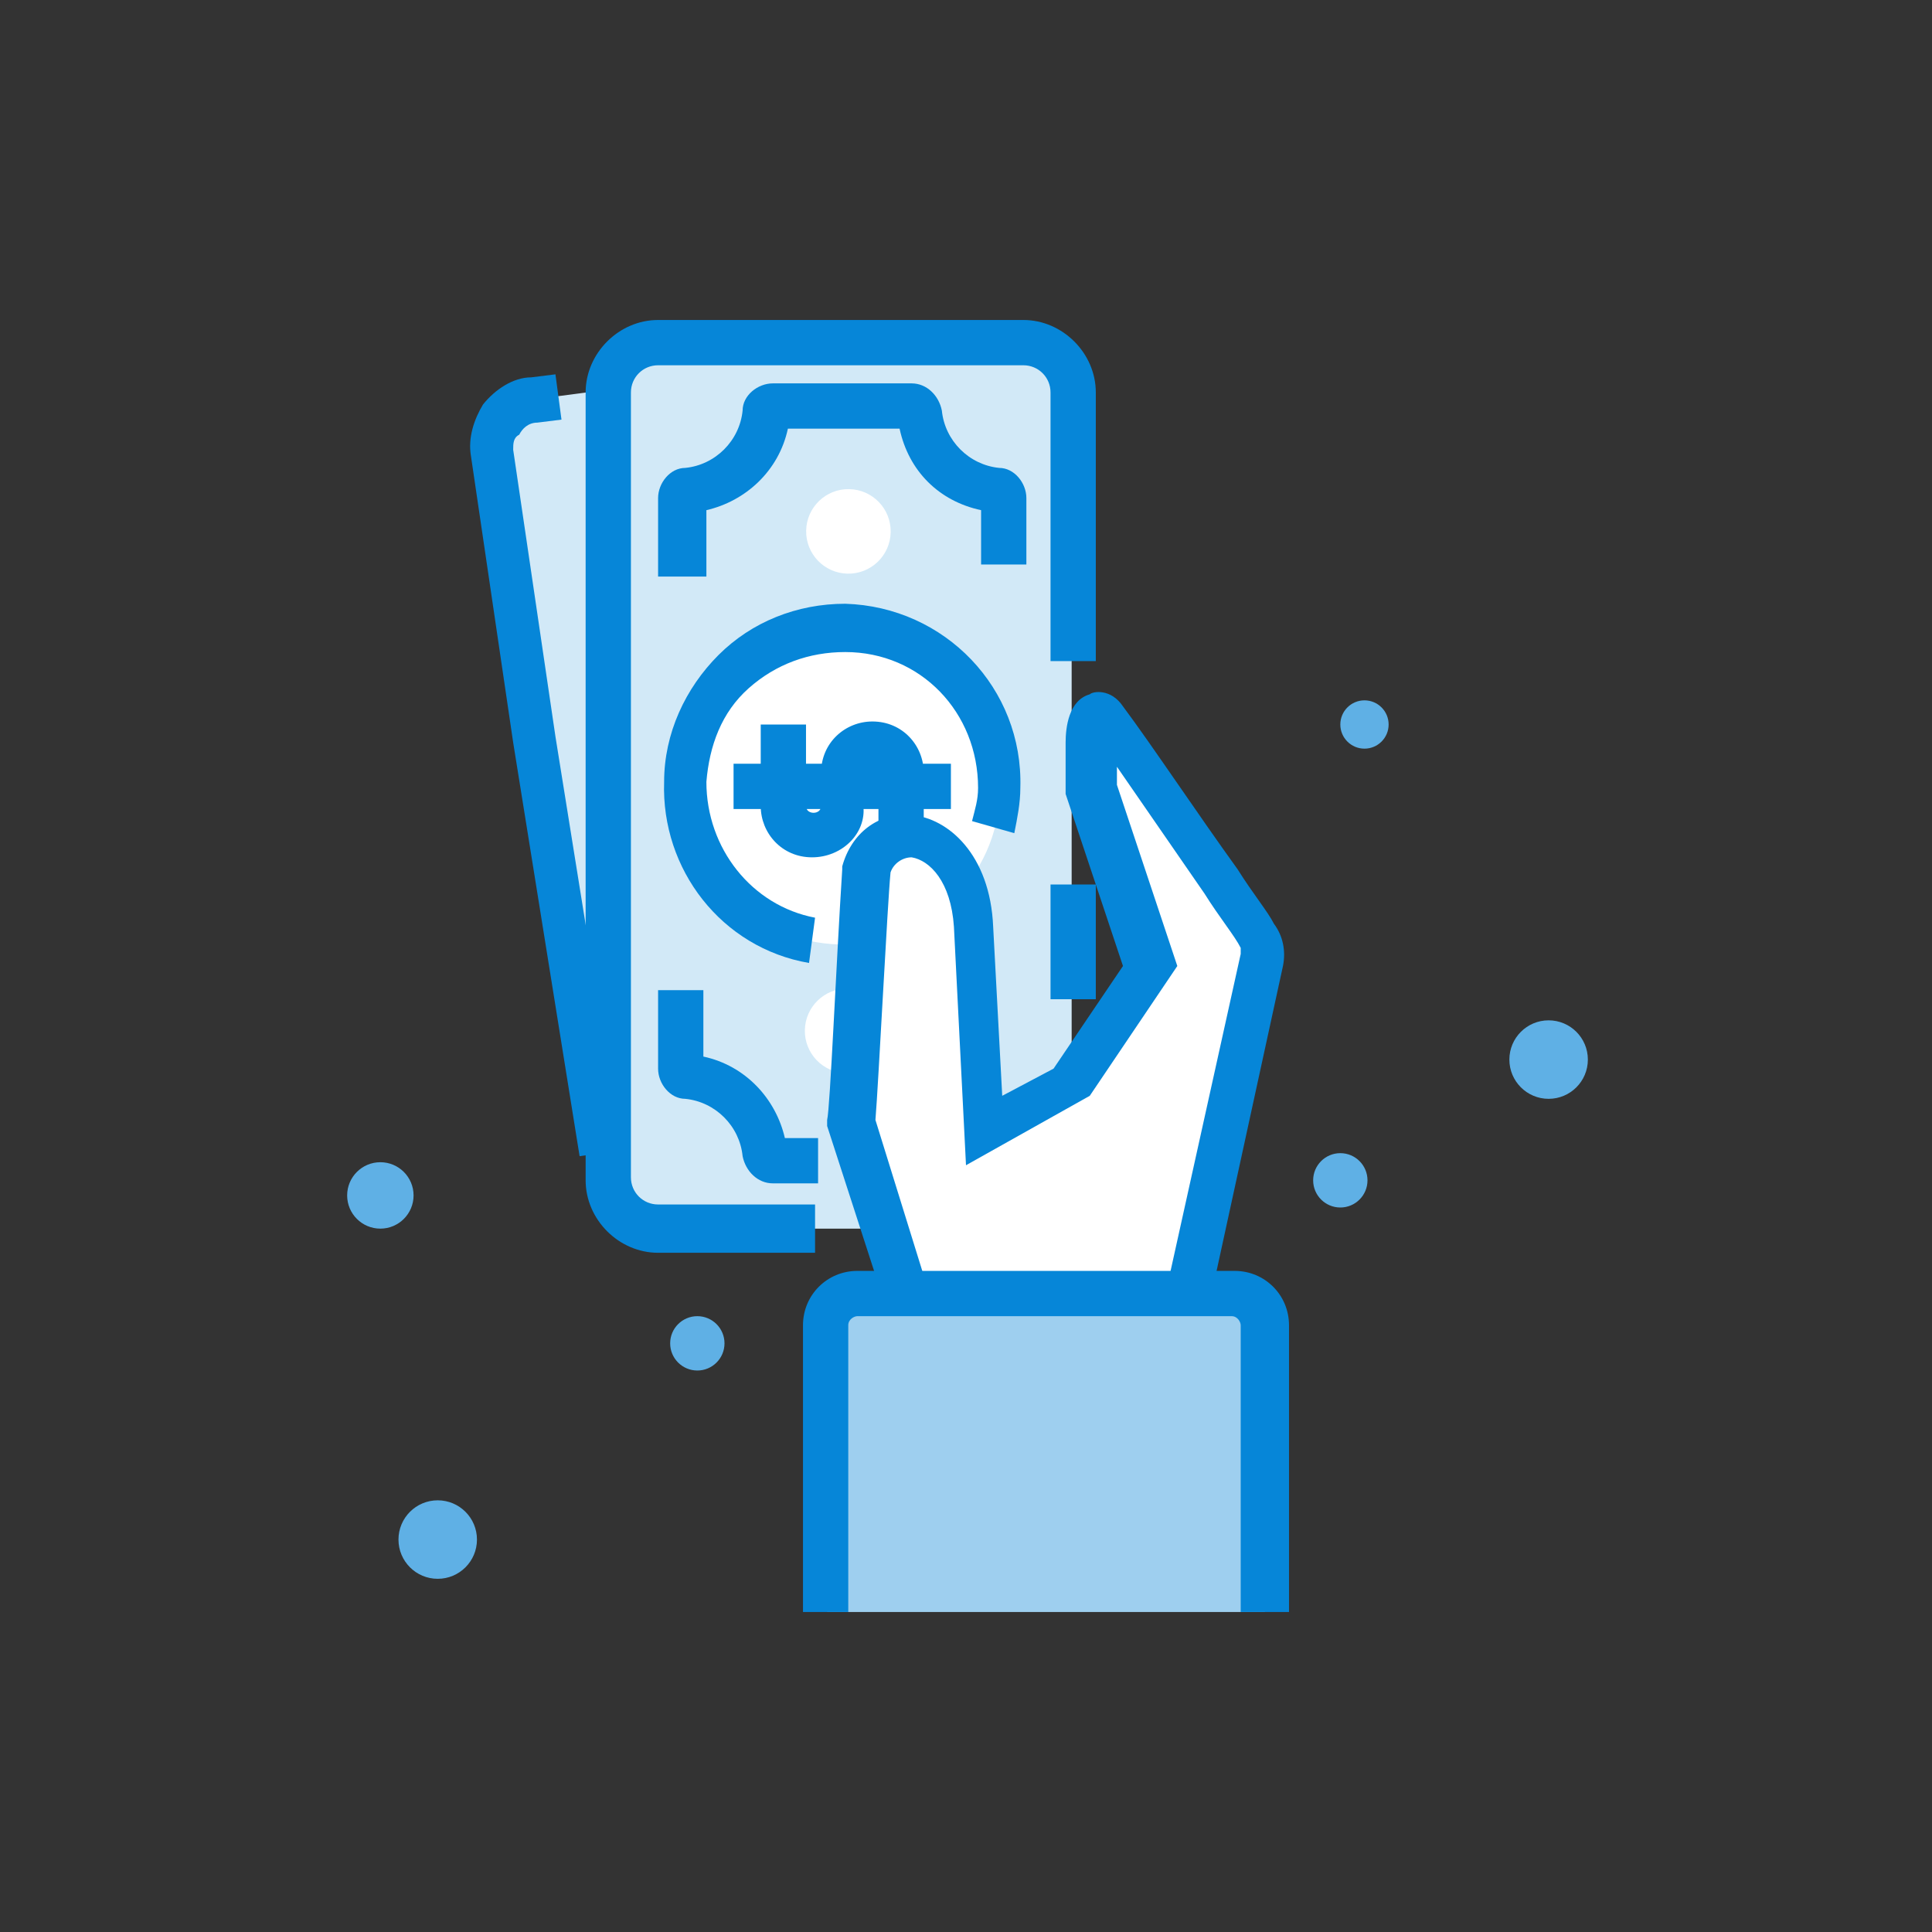 <svg xmlns="http://www.w3.org/2000/svg" viewBox="0 0 64 64" enable-background="new 0 0 64 64"><rect x="0" y="0" width="64" height="64" fill="#333333" stroke="none"/><path fill="#D2E9F7" d="M19.9 39l-3.6-23.7c-.2-1 .6-1.9 1.6-2.1l11.5-1.5c1.1-.1 2 .5 2.2 1.5l3.6 23.7c.2 1-.6 1.9-1.6 2.1l-11.5 1.5c-1.1.1-2-.6-2.2-1.5z"/><path fill="#0686D8" d="M19.2 38.3l-2.2-13.7-1.4-9.5c-.1-.6.1-1.2.4-1.7.4-.5 1-.9 1.6-.9l.8-.1.2 1.5-.8.1c-.3 0-.5.2-.6.4-.2.1-.2.3-.2.5l1.4 9.5 2.2 13.7-1.4.2z"/><path fill="#D2E9F7" d="M20.1 38.8v-25.5c0-1.1.9-1.9 1.9-1.9h11.6c1.1 0 1.9.9 1.9 1.9v25.5c0 1.1-.9 1.9-1.9 1.9h-11.6c-1 0-1.9-.9-1.9-1.9z"/><path fill="#0686D8" d="M27 41.5h-5.2c-1.3 0-2.4-1.1-2.4-2.4v-26.1c0-1.3 1.1-2.4 2.4-2.4h12.1c1.3 0 2.4 1.1 2.4 2.4v8.9h-1.5v-8.9c0-.5-.4-.9-.9-.9h-12.1c-.5 0-.9.4-.9.9v26c0 .5.4.9.9.9h5.2v1.6z"/><ellipse transform="matrix(.02 -1 1 .02 1.271 53.464)" fill="#fff" cx="27.9" cy="26.1" rx="5.2" ry="5.2"/><ellipse transform="matrix(.02 -1 1 .02 -6.7 61.565)" fill="#fff" cx="28.1" cy="34.2" rx="1.4" ry="1.4"/><ellipse transform="matrix(.02 -1 1 .02 9.843 45.349)" fill="#fff" cx="28.1" cy="17.7" rx="1.4" ry="1.4"/><path fill="#0686D8" d="M26.8 31.9c-2.9-.5-4.9-3.1-4.8-6 0-1.6.7-3.1 1.8-4.2s2.6-1.7 4.2-1.7c3.3.1 5.9 2.8 5.8 6.1 0 .5-.1 1-.2 1.5l-1.4-.4c.1-.4.2-.7.2-1.1 0-2.5-1.9-4.5-4.4-4.5-1.2 0-2.3.4-3.2 1.2-.9.8-1.3 1.9-1.4 3.1 0 2.2 1.5 4.1 3.6 4.5l-.2 1.5z"/><g fill="#0686D8"><path d="M26.9 28.4c-1 0-1.7-.8-1.7-1.7v-2.7h1.5v2.7c0 .3.5.3.5 0v-1.1c0-1 .8-1.7 1.7-1.7 1 0 1.7.8 1.7 1.7v2.6h-1.5v-2.6c0-.3-.5-.3-.5 0v1.1c.1.9-.7 1.7-1.7 1.7zM24.3 25.3h7.2v1.5h-7.2z"/></g><path fill="#0686D8" d="M27.2 39.2h-1.6c-.5 0-.9-.4-1-.9-.1-1-.9-1.8-1.9-1.9-.5 0-.9-.5-.9-1v-2.6h1.5v2.2c1.4.3 2.4 1.4 2.7 2.7h1.1v1.5zM23.3 19.1h-1.5v-2.6c0-.5.4-1 .9-1 1-.1 1.8-.9 1.9-1.9 0-.5.5-.9 1-.9h4.6c.5 0 .9.4 1 .9.1 1 .9 1.8 1.9 1.9.5 0 .9.5.9 1v2.2h-1.5v-1.8c-1.4-.3-2.4-1.3-2.7-2.7h-3.7c-.3 1.4-1.4 2.4-2.7 2.7v2.2zM34.8 29.3h1.5v3.8h-1.5z"/><path fill="#fff" d="M36.6 24s4 5.4 5.1 6.9c.2.2.2.5.2.8l-2.7 11.9h-8.9l-2-6.5c.1-.6.5-8.4.5-8.4.5-1.9 3.3-1.5 3.6 1.9l.3 6.7 2.9-1.5 2.6-3.9-2-5.8.4-2.1z"/><path fill="#0686D8" d="M39.8 44.4h-10.1l-2.3-7.1v-.2c.1-.4.3-5.2.5-8.3v-.1c.3-1.1 1.2-1.8 2.3-1.7 1.2.1 2.6 1.3 2.7 3.7l.3 5.6 1.7-.9 2.3-3.4-1.9-5.7v-1.7c0-.5.1-1.4.8-1.6.1-.1.7-.2 1.1.4.9 1.2 2.5 3.6 3.8 5.4.5.8 1 1.4 1.2 1.8.3.4.4.9.3 1.4l-2.7 12.4zm-9-1.5h7.8l2.5-11.3v-.2c-.2-.4-.7-1-1.2-1.8l-2.9-4.2v.6l2 6-2.9 4.3-4.1 2.3-.4-7.9c-.1-1.5-.8-2.2-1.4-2.3-.3 0-.6.2-.7.5-.1 1-.4 7-.5 8.2l1.8 5.8z"/><path fill="#9ECFEF" d="M41.9 53.4v-9.5c0-.6-.5-1-1-1h-12.5c-.6 0-1 .5-1 1v9.5h14.5z"/><path fill="#0686D8" d="M42.6 53.4h-1.5v-9.5c0-.1-.1-.3-.3-.3h-12.4c-.1 0-.3.1-.3.3v9.5h-1.5v-9.5c0-1 .8-1.8 1.8-1.8h12.5c1 0 1.8.8 1.8 1.8v9.5z"/><circle fill="#5FB0E5" cx="44.4" cy="39.1" r=".9"/><circle fill="#5FB0E5" cx="23.1" cy="44.5" r=".9"/><circle fill="#5FB0E5" cx="51.3" cy="35.1" r="1.3"/><circle fill="#5FB0E5" cx="14.5" cy="51" r="1.3"/><circle fill="#5FB0E5" cx="45.2" cy="24" r=".8"/><circle fill="#5FB0E5" cx="12.6" cy="39.6" r="1.1"/></svg>